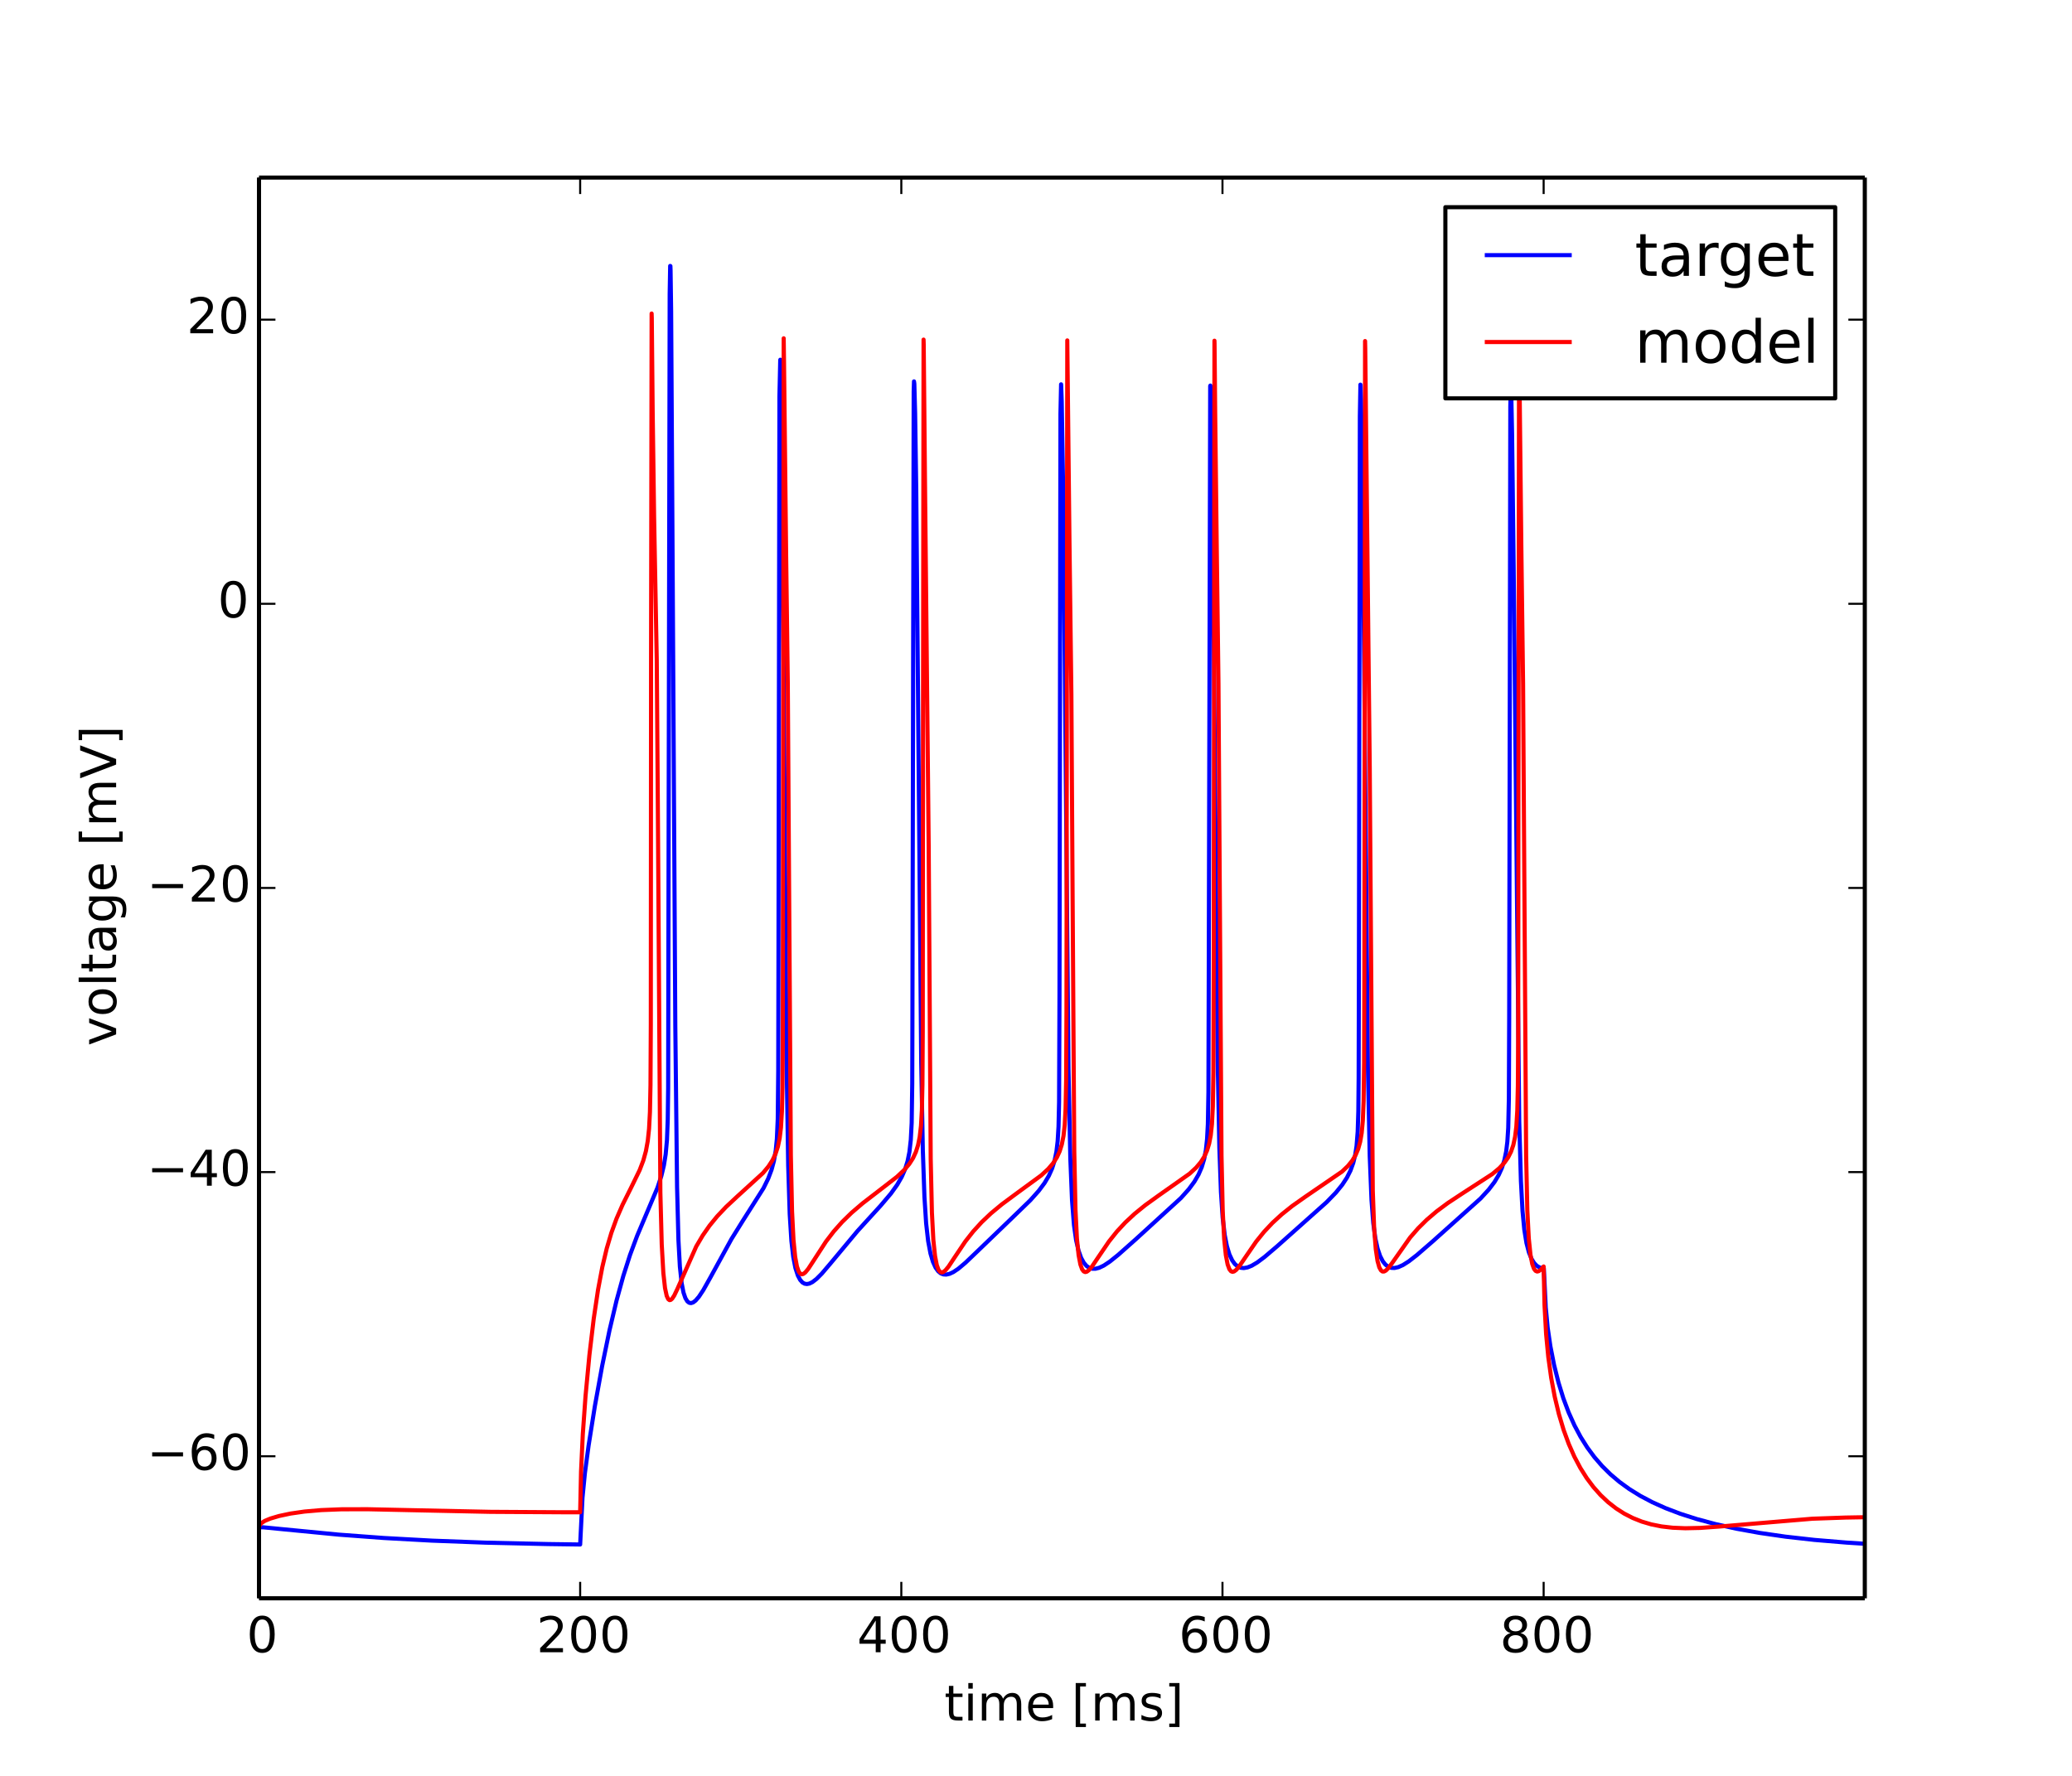 <?xml version="1.0" encoding="utf-8" standalone="no"?>
<!DOCTYPE svg PUBLIC "-//W3C//DTD SVG 1.1//EN"
  "http://www.w3.org/Graphics/SVG/1.1/DTD/svg11.dtd">
<!-- Created with matplotlib (http://matplotlib.org/) -->
<svg height="432pt" version="1.1" viewBox="0 0 504 432" width="504pt" xmlns="http://www.w3.org/2000/svg" xmlns:xlink="http://www.w3.org/1999/xlink">
 <defs>
  <style type="text/css">
*{stroke-linecap:butt;stroke-linejoin:round;}
  </style>
 </defs>
 <g id="figure_1">
  <g id="patch_1">
   <path d="
M0 432
L504 432
L504 0
L0 0
z
" style="fill:#ffffff;"/>
  </g>
  <g id="axes_1">
   <g id="patch_2">
    <path d="
M63 388.8
L453.6 388.8
L453.6 43.2
L63 43.2
z
" style="fill:#ffffff;"/>
   </g>
   <g id="line2d_1">
    <path clip-path="url(#p5822dfff3b)" d="
M63 371.52
L64.016 371.531
L68.351 371.953
L82.413 373.315
L93.33 374.128
L105.048 374.773
L118.133 375.265
L133.328 375.607
L141.12 375.712
L141.198 374.135
L141.686 364.341
L142.272 358.357
L143.171 351.65
L144.694 342.068
L146.471 332.266
L148.268 323.557
L149.967 316.385
L151.608 310.411
L153.248 305.284
L154.986 300.609
L157.096 295.616
L159.927 288.917
L160.865 286.073
L161.49 283.486
L161.919 280.809
L162.232 277.36
L162.427 272.252
L162.525 264.674
L162.603 221.696
L162.896 71.566
L163.013 64.69
L163.072 64.725
L163.111 65.824
L163.247 75.682
L163.56 128.496
L164.263 249.505
L164.693 288.757
L165.025 301.666
L165.376 308.108
L165.806 312.132
L166.255 314.42
L166.724 315.795
L167.193 316.562
L167.642 316.915
L168.091 316.993
L168.618 316.818
L169.204 316.37
L170.005 315.442
L171.079 313.819
L172.798 310.755
L177.934 301.386
L180.668 296.994
L185.727 289.014
L186.859 286.713
L187.68 284.541
L188.246 282.441
L188.695 279.84
L188.969 277.032
L189.183 272.205
L189.301 260.509
L189.359 232.196
L189.593 96.439
L189.789 87.547
L189.808 87.505
L189.965 91.357
L190.218 108.948
L190.57 156.203
L191.332 258.03
L191.722 283.488
L192.093 295.349
L192.503 301.874
L192.953 305.77
L193.48 308.458
L194.066 310.269
L194.632 311.344
L195.179 311.96
L195.706 312.267
L196.273 312.357
L196.878 312.242
L197.62 311.877
L198.616 311.11
L199.886 309.837
L202.015 307.335
L208.616 299.419
L214.162 293.339
L216.701 290.349
L218.244 288.197
L219.338 286.297
L220.158 284.418
L220.763 282.46
L221.213 280.226
L221.545 277.283
L221.759 273.148
L221.896 263.616
L221.935 249.701
L222.248 95.197
L222.326 92.775
L222.404 93.344
L222.599 100.538
L222.873 119.301
L223.283 166.541
L224.083 258.625
L224.474 279.842
L224.865 291.159
L225.275 297.567
L225.763 301.894
L226.329 304.908
L226.935 306.954
L227.579 308.364
L228.204 309.233
L228.829 309.751
L229.474 310.01
L230.157 310.054
L230.958 309.877
L231.895 309.441
L233.106 308.629
L234.844 307.167
L237.813 304.328
L245.469 296.96
L250.605 291.989
L252.675 289.671
L254.082 287.779
L255.117 286.033
L255.917 284.244
L256.523 282.325
L256.972 280.109
L257.265 277.637
L257.48 274.055
L257.616 268.074
L257.714 241.711
L257.948 100.614
L258.105 93.489
L258.124 93.802
L258.261 97.699
L258.573 117.099
L258.984 159.613
L259.901 259.9
L260.351 281.839
L260.761 291.955
L261.23 297.958
L261.757 301.699
L262.323 304.157
L262.968 305.966
L263.632 307.183
L264.296 307.958
L264.979 308.422
L265.721 308.64
L266.483 308.631
L267.381 308.395
L268.495 307.861
L269.959 306.89
L272.03 305.227
L276.268 301.464
L287.243 291.44
L289.177 289.281
L290.524 287.457
L291.54 285.711
L292.321 283.907
L292.907 281.945
L293.317 279.793
L293.61 277.096
L293.806 273.446
L293.942 265.727
L294.02 237.699
L294.372 93.88
L294.411 93.791
L294.431 93.862
L294.626 101.006
L294.919 121.261
L295.348 167.586
L296.188 258.036
L296.598 279.147
L296.989 289.985
L297.399 296.168
L297.907 300.453
L298.434 303.133
L299.04 305.126
L299.723 306.593
L300.368 307.49
L301.071 308.087
L301.793 308.395
L302.555 308.47
L303.453 308.311
L304.469 307.901
L305.797 307.113
L307.574 305.788
L310.621 303.195
L322.69 292.441
L324.936 290.121
L326.499 288.201
L327.632 286.473
L328.51 284.722
L329.174 282.878
L329.643 280.942
L329.975 278.76
L330.249 275.294
L330.405 270.331
L330.483 262.225
L330.541 237.93
L330.776 101.254
L330.913 93.566
L330.952 94.06
L331.069 97.169
L331.381 116.247
L331.811 160.15
L332.748 260.452
L333.178 281.235
L333.608 291.872
L334.037 297.495
L334.545 301.259
L335.092 303.74
L335.697 305.531
L336.361 306.823
L337.006 307.634
L337.709 308.162
L338.432 308.417
L339.213 308.447
L340.131 308.241
L341.263 307.731
L342.689 306.825
L344.681 305.278
L348.49 301.978
L360.129 291.552
L362.121 289.385
L363.508 287.562
L364.563 285.805
L365.324 284.117
L365.91 282.292
L366.359 280.133
L366.652 277.749
L366.867 274.382
L367.024 267.246
L367.102 247.594
L367.375 98.882
L367.492 93.735
L367.512 93.936
L367.609 96.031
L367.805 105.586
L368.195 138.348
L369.543 272.855
L369.953 287.294
L370.344 294.583
L370.773 299.109
L371.301 302.376
L371.886 304.618
L372.511 306.176
L373.156 307.233
L373.8 307.907
L374.484 308.315
L375.187 308.488
L375.519 308.5
L375.636 310.774
L375.988 318.021
L376.457 322.963
L377.121 327.487
L378.019 332.041
L379.093 336.33
L380.265 340.124
L381.554 343.568
L382.98 346.742
L384.483 349.556
L386.104 352.128
L387.842 354.476
L389.698 356.619
L391.729 358.628
L393.916 360.481
L396.319 362.224
L398.994 363.882
L401.924 365.429
L405.146 366.875
L408.759 368.249
L412.782 369.538
L417.294 370.747
L422.352 371.87
L428.016 372.895
L434.324 373.808
L441.355 374.598
L449.225 375.255
L453.58 375.534
L453.58 375.534" style="fill:none;stroke:#0000ff;stroke-linecap:square;"/>
   </g>
   <g id="line2d_2">
    <path clip-path="url(#p5822dfff3b)" d="
M63 371.52
L63.215 370.934
L63.645 370.456
L64.406 369.973
L65.754 369.41
L67.863 368.783
L70.656 368.19
L74.073 367.699
L78.136 367.345
L83.038 367.15
L89.365 367.132
L99.853 367.36
L119.266 367.769
L136.491 367.87
L141.12 367.872
L141.335 357.948
L141.764 348.86
L142.429 339.585
L143.366 329.661
L144.421 320.779
L145.475 313.711
L146.51 308.218
L147.584 303.698
L148.717 299.88
L149.967 296.442
L151.432 293.073
L153.482 288.964
L155.592 284.636
L156.49 282.276
L157.115 280.012
L157.564 277.536
L157.877 274.596
L158.092 270.553
L158.228 263.91
L158.306 249.239
L158.365 160.113
L158.502 76.271
L158.541 77.357
L158.756 100.129
L159.107 125.878
L159.752 160.547
L160.006 194.794
L160.63 290.153
L160.962 302.711
L161.353 309.642
L161.763 313.342
L162.173 315.237
L162.544 316.04
L162.857 316.27
L163.15 316.22
L163.501 315.913
L164.009 315.142
L164.79 313.504
L169.36 303.202
L170.923 300.55
L172.602 298.14
L174.458 295.869
L176.606 293.596
L179.321 291.063
L185.59 285.346
L186.937 283.728
L187.914 282.213
L188.656 280.645
L189.222 278.912
L189.652 276.857
L189.965 274.285
L190.199 270.358
L190.336 264.541
L190.414 253.692
L190.472 201.124
L190.629 82.295
L190.707 88.207
L191.214 134.201
L191.625 166.154
L191.918 211.874
L192.367 281.032
L192.66 294.637
L193.011 301.632
L193.421 305.759
L193.851 308.09
L194.281 309.32
L194.671 309.84
L195.023 309.982
L195.394 309.895
L195.882 309.528
L196.585 308.684
L197.835 306.774
L200.901 302.041
L202.815 299.542
L204.846 297.256
L207.131 295.024
L209.807 292.731
L213.44 289.935
L218.205 286.245
L219.963 284.588
L221.173 283.152
L222.072 281.754
L222.775 280.244
L223.302 278.589
L223.712 276.573
L224.025 273.876
L224.24 270.065
L224.376 263.824
L224.455 250.975
L224.513 179.321
L224.65 82.613
L224.689 83.889
L224.982 115.832
L225.9 206.13
L226.388 281.912
L226.681 294.951
L227.032 301.623
L227.443 305.545
L227.872 307.76
L228.302 308.921
L228.693 309.409
L229.064 309.537
L229.454 309.427
L229.962 309.028
L230.724 308.106
L232.169 305.927
L234.805 302.003
L236.739 299.544
L238.77 297.32
L241.035 295.17
L243.672 292.98
L247.07 290.462
L253.281 285.912
L254.98 284.345
L256.171 282.952
L257.07 281.557
L257.753 280.08
L258.28 278.401
L258.691 276.317
L258.984 273.689
L259.198 269.692
L259.335 262.731
L259.413 245.793
L259.609 82.805
L259.726 93.415
L260.136 131.486
L260.605 168.911
L260.897 216.891
L261.308 280.073
L261.601 294.236
L261.952 301.251
L262.362 305.306
L262.792 307.584
L263.222 308.784
L263.612 309.296
L263.983 309.442
L264.374 309.346
L264.882 308.964
L265.624 308.087
L267.01 306.032
L269.745 302.006
L271.678 299.582
L273.709 297.394
L275.975 295.283
L278.592 293.156
L281.853 290.805
L289.372 285.502
L290.954 284.037
L292.087 282.696
L292.946 281.339
L293.61 279.87
L294.118 278.206
L294.509 276.166
L294.802 273.444
L295.016 269.151
L295.153 260.895
L295.231 233.665
L295.407 82.88
L295.427 83.535
L295.583 100.381
L295.973 133.839
L296.384 166.297
L296.676 212.18
L297.126 281.204
L297.419 294.618
L297.77 301.394
L298.18 305.348
L298.61 307.578
L299.04 308.751
L299.43 309.249
L299.801 309.388
L300.192 309.289
L300.7 308.907
L301.442 308.036
L302.848 305.97
L305.543 302.046
L307.477 299.65
L309.508 297.489
L311.754 295.426
L314.332 293.364
L317.495 291.13
L326.44 285.002
L327.885 283.622
L328.94 282.316
L329.741 280.979
L330.366 279.502
L330.854 277.76
L331.225 275.588
L331.498 272.631
L331.694 267.827
L331.811 258.562
L331.87 236.411
L332.045 82.963
L332.084 84.688
L333.178 186.597
L333.92 289.641
L334.252 298.827
L334.643 303.839
L335.072 306.734
L335.502 308.291
L335.912 309.037
L336.283 309.307
L336.654 309.313
L337.104 309.075
L337.729 308.456
L338.744 307.085
L343.002 301.037
L344.955 298.793
L347.064 296.711
L349.427 294.695
L352.181 292.645
L355.657 290.349
L363 285.589
L364.719 284.148
L365.93 282.851
L366.848 281.543
L367.551 280.15
L368.098 278.559
L368.527 276.578
L368.84 274.054
L369.074 270.134
L369.211 264.214
L369.289 252.825
L369.348 195.226
L369.504 83.145
L369.601 91.399
L370.051 132.767
L370.48 166.421
L370.773 212.274
L371.222 281.075
L371.515 294.481
L371.867 301.265
L372.277 305.231
L372.707 307.471
L373.136 308.654
L373.527 309.162
L373.898 309.311
L374.289 309.223
L374.796 308.854
L375.48 308.08
L375.695 317.507
L376.085 324.56
L376.613 330.127
L377.316 335.178
L378.175 339.765
L379.191 343.998
L380.343 347.85
L381.593 351.265
L382.96 354.358
L384.425 357.123
L385.968 359.567
L387.608 361.757
L389.346 363.709
L391.163 365.418
L393.077 366.914
L395.069 368.19
L397.158 369.263
L399.346 370.136
L401.67 370.821
L404.15 371.318
L406.865 371.633
L409.931 371.76
L413.564 371.68
L418.348 371.337
L440.827 369.443
L448.893 369.16
L453.6 369.078
L453.6 369.078" style="fill:none;stroke:#ff0000;stroke-linecap:square;"/>
   </g>
   <g id="matplotlib.axis_1">
    <g id="xtick_1">
     <g id="line2d_3">
      <defs>
       <path d="
M0 0
L0 -4" id="m93b0483c22" style="stroke:#000000;stroke-width:0.5;"/>
      </defs>
      <g>
       <use style="stroke:#000000;stroke-width:0.5;" x="63.0" xlink:href="#m93b0483c22" y="388.8"/>
      </g>
     </g>
     <g id="line2d_4">
      <defs>
       <path d="
M0 0
L0 4" id="m741efc42ff" style="stroke:#000000;stroke-width:0.5;"/>
      </defs>
      <g>
       <use style="stroke:#000000;stroke-width:0.5;" x="63.0" xlink:href="#m741efc42ff" y="43.2"/>
      </g>
     </g>
     <g id="text_1">
      <!-- 0 -->
      <defs>
       <path d="
M31.781 66.406
Q24.172 66.406 20.328 58.906
Q16.5 51.422 16.5 36.375
Q16.5 21.391 20.328 13.891
Q24.172 6.391 31.781 6.391
Q39.453 6.391 43.281 13.891
Q47.125 21.391 47.125 36.375
Q47.125 51.422 43.281 58.906
Q39.453 66.406 31.781 66.406
M31.781 74.219
Q44.047 74.219 50.516 64.516
Q56.984 54.828 56.984 36.375
Q56.984 17.969 50.516 8.266
Q44.047 -1.422 31.781 -1.422
Q19.531 -1.422 13.062 8.266
Q6.594 17.969 6.594 36.375
Q6.594 54.828 13.062 64.516
Q19.531 74.219 31.781 74.219" id="DejaVuSans-30"/>
      </defs>
      <g transform="translate(59.977 401.918)scale(0.12 -0.12)">
       <use xlink:href="#DejaVuSans-30"/>
      </g>
     </g>
    </g>
    <g id="xtick_2">
     <g id="line2d_5">
      <g>
       <use style="stroke:#000000;stroke-width:0.5;" x="141.12" xlink:href="#m93b0483c22" y="388.8"/>
      </g>
     </g>
     <g id="line2d_6">
      <g>
       <use style="stroke:#000000;stroke-width:0.5;" x="141.12" xlink:href="#m741efc42ff" y="43.2"/>
      </g>
     </g>
     <g id="text_2">
      <!-- 200 -->
      <defs>
       <path d="
M19.188 8.297
L53.609 8.297
L53.609 0
L7.328 0
L7.328 8.297
Q12.938 14.109 22.625 23.891
Q32.328 33.688 34.812 36.531
Q39.547 41.844 41.422 45.531
Q43.312 49.219 43.312 52.781
Q43.312 58.594 39.234 62.25
Q35.156 65.922 28.609 65.922
Q23.969 65.922 18.812 64.312
Q13.672 62.703 7.812 59.422
L7.812 69.391
Q13.766 71.781 18.938 73
Q24.125 74.219 28.422 74.219
Q39.75 74.219 46.484 68.547
Q53.219 62.891 53.219 53.422
Q53.219 48.922 51.531 44.891
Q49.859 40.875 45.406 35.406
Q44.188 33.984 37.641 27.219
Q31.109 20.453 19.188 8.297" id="DejaVuSans-32"/>
      </defs>
      <g transform="translate(130.506 401.918)scale(0.12 -0.12)">
       <use xlink:href="#DejaVuSans-32"/>
       <use x="63.623" xlink:href="#DejaVuSans-30"/>
       <use x="127.246" xlink:href="#DejaVuSans-30"/>
      </g>
     </g>
    </g>
    <g id="xtick_3">
     <g id="line2d_7">
      <g>
       <use style="stroke:#000000;stroke-width:0.5;" x="219.24" xlink:href="#m93b0483c22" y="388.8"/>
      </g>
     </g>
     <g id="line2d_8">
      <g>
       <use style="stroke:#000000;stroke-width:0.5;" x="219.24" xlink:href="#m741efc42ff" y="43.2"/>
      </g>
     </g>
     <g id="text_3">
      <!-- 400 -->
      <defs>
       <path d="
M37.797 64.312
L12.891 25.391
L37.797 25.391
z

M35.203 72.906
L47.609 72.906
L47.609 25.391
L58.016 25.391
L58.016 17.188
L47.609 17.188
L47.609 0
L37.797 0
L37.797 17.188
L4.891 17.188
L4.891 26.703
z
" id="DejaVuSans-34"/>
      </defs>
      <g transform="translate(208.479 401.918)scale(0.12 -0.12)">
       <use xlink:href="#DejaVuSans-34"/>
       <use x="63.623" xlink:href="#DejaVuSans-30"/>
       <use x="127.246" xlink:href="#DejaVuSans-30"/>
      </g>
     </g>
    </g>
    <g id="xtick_4">
     <g id="line2d_9">
      <g>
       <use style="stroke:#000000;stroke-width:0.5;" x="297.36" xlink:href="#m93b0483c22" y="388.8"/>
      </g>
     </g>
     <g id="line2d_10">
      <g>
       <use style="stroke:#000000;stroke-width:0.5;" x="297.36" xlink:href="#m741efc42ff" y="43.2"/>
      </g>
     </g>
     <g id="text_4">
      <!-- 600 -->
      <defs>
       <path d="
M33.016 40.375
Q26.375 40.375 22.484 35.828
Q18.609 31.297 18.609 23.391
Q18.609 15.531 22.484 10.953
Q26.375 6.391 33.016 6.391
Q39.656 6.391 43.531 10.953
Q47.406 15.531 47.406 23.391
Q47.406 31.297 43.531 35.828
Q39.656 40.375 33.016 40.375
M52.594 71.297
L52.594 62.312
Q48.875 64.062 45.094 64.984
Q41.312 65.922 37.594 65.922
Q27.828 65.922 22.672 59.328
Q17.531 52.734 16.797 39.406
Q19.672 43.656 24.016 45.922
Q28.375 48.188 33.594 48.188
Q44.578 48.188 50.953 41.516
Q57.328 34.859 57.328 23.391
Q57.328 12.156 50.688 5.359
Q44.047 -1.422 33.016 -1.422
Q20.359 -1.422 13.672 8.266
Q6.984 17.969 6.984 36.375
Q6.984 53.656 15.188 63.938
Q23.391 74.219 37.203 74.219
Q40.922 74.219 44.703 73.484
Q48.484 72.75 52.594 71.297" id="DejaVuSans-36"/>
      </defs>
      <g transform="translate(286.725 401.918)scale(0.12 -0.12)">
       <use xlink:href="#DejaVuSans-36"/>
       <use x="63.623" xlink:href="#DejaVuSans-30"/>
       <use x="127.246" xlink:href="#DejaVuSans-30"/>
      </g>
     </g>
    </g>
    <g id="xtick_5">
     <g id="line2d_11">
      <g>
       <use style="stroke:#000000;stroke-width:0.5;" x="375.48" xlink:href="#m93b0483c22" y="388.8"/>
      </g>
     </g>
     <g id="line2d_12">
      <g>
       <use style="stroke:#000000;stroke-width:0.5;" x="375.48" xlink:href="#m741efc42ff" y="43.2"/>
      </g>
     </g>
     <g id="text_5">
      <!-- 800 -->
      <defs>
       <path d="
M31.781 34.625
Q24.75 34.625 20.719 30.859
Q16.703 27.094 16.703 20.516
Q16.703 13.922 20.719 10.156
Q24.75 6.391 31.781 6.391
Q38.812 6.391 42.859 10.172
Q46.922 13.969 46.922 20.516
Q46.922 27.094 42.891 30.859
Q38.875 34.625 31.781 34.625
M21.922 38.812
Q15.578 40.375 12.031 44.719
Q8.5 49.078 8.5 55.328
Q8.5 64.062 14.719 69.141
Q20.953 74.219 31.781 74.219
Q42.672 74.219 48.875 69.141
Q55.078 64.062 55.078 55.328
Q55.078 49.078 51.531 44.719
Q48 40.375 41.703 38.812
Q48.828 37.156 52.797 32.312
Q56.781 27.484 56.781 20.516
Q56.781 9.906 50.312 4.234
Q43.844 -1.422 31.781 -1.422
Q19.734 -1.422 13.25 4.234
Q6.781 9.906 6.781 20.516
Q6.781 27.484 10.781 32.312
Q14.797 37.156 21.922 38.812
M18.312 54.391
Q18.312 48.734 21.844 45.562
Q25.391 42.391 31.781 42.391
Q38.141 42.391 41.719 45.562
Q45.312 48.734 45.312 54.391
Q45.312 60.062 41.719 63.234
Q38.141 66.406 31.781 66.406
Q25.391 66.406 21.844 63.234
Q18.312 60.062 18.312 54.391" id="DejaVuSans-38"/>
      </defs>
      <g transform="translate(364.833 401.918)scale(0.12 -0.12)">
       <use xlink:href="#DejaVuSans-38"/>
       <use x="63.623" xlink:href="#DejaVuSans-30"/>
       <use x="127.246" xlink:href="#DejaVuSans-30"/>
      </g>
     </g>
    </g>
    <g id="text_6">
     <!-- time [ms] -->
     <defs>
      <path d="
M8.594 75.984
L29.297 75.984
L29.297 69
L17.578 69
L17.578 -6.203
L29.297 -6.203
L29.297 -13.188
L8.594 -13.188
z
" id="DejaVuSans-5b"/>
      <path d="
M52 44.188
Q55.375 50.25 60.062 53.125
Q64.75 56 71.094 56
Q79.641 56 84.281 50.016
Q88.922 44.047 88.922 33.016
L88.922 0
L79.891 0
L79.891 32.719
Q79.891 40.578 77.094 44.375
Q74.312 48.188 68.609 48.188
Q61.625 48.188 57.562 43.547
Q53.516 38.922 53.516 30.906
L53.516 0
L44.484 0
L44.484 32.719
Q44.484 40.625 41.703 44.406
Q38.922 48.188 33.109 48.188
Q26.219 48.188 22.156 43.531
Q18.109 38.875 18.109 30.906
L18.109 0
L9.078 0
L9.078 54.688
L18.109 54.688
L18.109 46.188
Q21.188 51.219 25.484 53.609
Q29.781 56 35.688 56
Q41.656 56 45.828 52.969
Q50 49.953 52 44.188" id="DejaVuSans-6d"/>
      <path d="
M30.422 75.984
L30.422 -13.188
L9.719 -13.188
L9.719 -6.203
L21.391 -6.203
L21.391 69
L9.719 69
L9.719 75.984
z
" id="DejaVuSans-5d"/>
      <path id="DejaVuSans-20"/>
      <path d="
M9.422 54.688
L18.406 54.688
L18.406 0
L9.422 0
z

M9.422 75.984
L18.406 75.984
L18.406 64.594
L9.422 64.594
z
" id="DejaVuSans-69"/>
      <path d="
M18.312 70.219
L18.312 54.688
L36.812 54.688
L36.812 47.703
L18.312 47.703
L18.312 18.016
Q18.312 11.328 20.141 9.422
Q21.969 7.516 27.594 7.516
L36.812 7.516
L36.812 0
L27.594 0
Q17.188 0 13.234 3.875
Q9.281 7.766 9.281 18.016
L9.281 47.703
L2.688 47.703
L2.688 54.688
L9.281 54.688
L9.281 70.219
z
" id="DejaVuSans-74"/>
      <path d="
M56.203 29.594
L56.203 25.203
L14.891 25.203
Q15.484 15.922 20.484 11.062
Q25.484 6.203 34.422 6.203
Q39.594 6.203 44.453 7.469
Q49.312 8.734 54.109 11.281
L54.109 2.781
Q49.266 0.734 44.188 -0.344
Q39.109 -1.422 33.891 -1.422
Q20.797 -1.422 13.156 6.188
Q5.516 13.812 5.516 26.812
Q5.516 40.234 12.766 48.109
Q20.016 56 32.328 56
Q43.359 56 49.781 48.891
Q56.203 41.797 56.203 29.594
M47.219 32.234
Q47.125 39.594 43.094 43.984
Q39.062 48.391 32.422 48.391
Q24.906 48.391 20.391 44.141
Q15.875 39.891 15.188 32.172
z
" id="DejaVuSans-65"/>
      <path d="
M44.281 53.078
L44.281 44.578
Q40.484 46.531 36.375 47.5
Q32.281 48.484 27.875 48.484
Q21.188 48.484 17.844 46.438
Q14.5 44.391 14.5 40.281
Q14.5 37.156 16.891 35.375
Q19.281 33.594 26.516 31.984
L29.594 31.297
Q39.156 29.25 43.188 25.516
Q47.219 21.781 47.219 15.094
Q47.219 7.469 41.188 3.016
Q35.156 -1.422 24.609 -1.422
Q20.219 -1.422 15.453 -0.562
Q10.688 0.297 5.422 2
L5.422 11.281
Q10.406 8.688 15.234 7.391
Q20.062 6.109 24.812 6.109
Q31.156 6.109 34.562 8.281
Q37.984 10.453 37.984 14.406
Q37.984 18.062 35.516 20.016
Q33.062 21.969 24.703 23.781
L21.578 24.516
Q13.234 26.266 9.516 29.906
Q5.812 33.547 5.812 39.891
Q5.812 47.609 11.281 51.797
Q16.75 56 26.812 56
Q31.781 56 36.172 55.266
Q40.578 54.547 44.281 53.078" id="DejaVuSans-73"/>
     </defs>
     <g transform="translate(229.702 418.532)scale(0.12 -0.12)">
      <use xlink:href="#DejaVuSans-74"/>
      <use x="39.209" xlink:href="#DejaVuSans-69"/>
      <use x="66.992" xlink:href="#DejaVuSans-6d"/>
      <use x="164.404" xlink:href="#DejaVuSans-65"/>
      <use x="225.928" xlink:href="#DejaVuSans-20"/>
      <use x="257.715" xlink:href="#DejaVuSans-5b"/>
      <use x="296.729" xlink:href="#DejaVuSans-6d"/>
      <use x="394.141" xlink:href="#DejaVuSans-73"/>
      <use x="446.24" xlink:href="#DejaVuSans-5d"/>
     </g>
    </g>
   </g>
   <g id="matplotlib.axis_2">
    <g id="ytick_1">
     <g id="line2d_13">
      <defs>
       <path d="
M0 0
L4 0" id="m728421d6d4" style="stroke:#000000;stroke-width:0.5;"/>
      </defs>
      <g>
       <use style="stroke:#000000;stroke-width:0.5;" x="63.0" xlink:href="#m728421d6d4" y="354.24"/>
      </g>
     </g>
     <g id="line2d_14">
      <defs>
       <path d="
M0 0
L-4 0" id="mcb0005524f" style="stroke:#000000;stroke-width:0.5;"/>
      </defs>
      <g>
       <use style="stroke:#000000;stroke-width:0.5;" x="453.6" xlink:href="#mcb0005524f" y="354.24"/>
      </g>
     </g>
     <g id="text_7">
      <!-- −60 -->
      <defs>
       <path d="
M10.594 35.5
L73.188 35.5
L73.188 27.203
L10.594 27.203
z
" id="DejaVuSans-2212"/>
      </defs>
      <g transform="translate(35.742 357.551)scale(0.12 -0.12)">
       <use xlink:href="#DejaVuSans-2212"/>
       <use x="83.789" xlink:href="#DejaVuSans-36"/>
       <use x="147.412" xlink:href="#DejaVuSans-30"/>
      </g>
     </g>
    </g>
    <g id="ytick_2">
     <g id="line2d_15">
      <g>
       <use style="stroke:#000000;stroke-width:0.5;" x="63.0" xlink:href="#m728421d6d4" y="285.12"/>
      </g>
     </g>
     <g id="line2d_16">
      <g>
       <use style="stroke:#000000;stroke-width:0.5;" x="453.6" xlink:href="#mcb0005524f" y="285.12"/>
      </g>
     </g>
     <g id="text_8">
      <!-- −40 -->
      <g transform="translate(35.742 288.431)scale(0.12 -0.12)">
       <use xlink:href="#DejaVuSans-2212"/>
       <use x="83.789" xlink:href="#DejaVuSans-34"/>
       <use x="147.412" xlink:href="#DejaVuSans-30"/>
      </g>
     </g>
    </g>
    <g id="ytick_3">
     <g id="line2d_17">
      <g>
       <use style="stroke:#000000;stroke-width:0.5;" x="63.0" xlink:href="#m728421d6d4" y="216.0"/>
      </g>
     </g>
     <g id="line2d_18">
      <g>
       <use style="stroke:#000000;stroke-width:0.5;" x="453.6" xlink:href="#mcb0005524f" y="216.0"/>
      </g>
     </g>
     <g id="text_9">
      <!-- −20 -->
      <g transform="translate(35.742 219.311)scale(0.12 -0.12)">
       <use xlink:href="#DejaVuSans-2212"/>
       <use x="83.789" xlink:href="#DejaVuSans-32"/>
       <use x="147.412" xlink:href="#DejaVuSans-30"/>
      </g>
     </g>
    </g>
    <g id="ytick_4">
     <g id="line2d_19">
      <g>
       <use style="stroke:#000000;stroke-width:0.5;" x="63.0" xlink:href="#m728421d6d4" y="146.88"/>
      </g>
     </g>
     <g id="line2d_20">
      <g>
       <use style="stroke:#000000;stroke-width:0.5;" x="453.6" xlink:href="#mcb0005524f" y="146.88"/>
      </g>
     </g>
     <g id="text_10">
      <!-- 0 -->
      <g transform="translate(52.953 150.191)scale(0.12 -0.12)">
       <use xlink:href="#DejaVuSans-30"/>
      </g>
     </g>
    </g>
    <g id="ytick_5">
     <g id="line2d_21">
      <g>
       <use style="stroke:#000000;stroke-width:0.5;" x="63.0" xlink:href="#m728421d6d4" y="77.76"/>
      </g>
     </g>
     <g id="line2d_22">
      <g>
       <use style="stroke:#000000;stroke-width:0.5;" x="453.6" xlink:href="#mcb0005524f" y="77.76"/>
      </g>
     </g>
     <g id="text_11">
      <!-- 20 -->
      <g transform="translate(45.406 81.071)scale(0.12 -0.12)">
       <use xlink:href="#DejaVuSans-32"/>
       <use x="63.623" xlink:href="#DejaVuSans-30"/>
      </g>
     </g>
    </g>
    <g id="text_12">
     <!-- voltage [mV] -->
     <defs>
      <path d="
M30.609 48.391
Q23.391 48.391 19.188 42.75
Q14.984 37.109 14.984 27.297
Q14.984 17.484 19.156 11.844
Q23.344 6.203 30.609 6.203
Q37.797 6.203 41.984 11.859
Q46.188 17.531 46.188 27.297
Q46.188 37.016 41.984 42.703
Q37.797 48.391 30.609 48.391
M30.609 56
Q42.328 56 49.016 48.375
Q55.719 40.766 55.719 27.297
Q55.719 13.875 49.016 6.219
Q42.328 -1.422 30.609 -1.422
Q18.844 -1.422 12.172 6.219
Q5.516 13.875 5.516 27.297
Q5.516 40.766 12.172 48.375
Q18.844 56 30.609 56" id="DejaVuSans-6f"/>
      <path d="
M9.422 75.984
L18.406 75.984
L18.406 0
L9.422 0
z
" id="DejaVuSans-6c"/>
      <path d="
M45.406 27.984
Q45.406 37.75 41.375 43.109
Q37.359 48.484 30.078 48.484
Q22.859 48.484 18.828 43.109
Q14.797 37.75 14.797 27.984
Q14.797 18.266 18.828 12.891
Q22.859 7.516 30.078 7.516
Q37.359 7.516 41.375 12.891
Q45.406 18.266 45.406 27.984
M54.391 6.781
Q54.391 -7.172 48.188 -13.984
Q42 -20.797 29.203 -20.797
Q24.469 -20.797 20.266 -20.094
Q16.062 -19.391 12.109 -17.922
L12.109 -9.188
Q16.062 -11.328 19.922 -12.344
Q23.781 -13.375 27.781 -13.375
Q36.625 -13.375 41.016 -8.766
Q45.406 -4.156 45.406 5.172
L45.406 9.625
Q42.625 4.781 38.281 2.391
Q33.938 0 27.875 0
Q17.828 0 11.672 7.656
Q5.516 15.328 5.516 27.984
Q5.516 40.672 11.672 48.328
Q17.828 56 27.875 56
Q33.938 56 38.281 53.609
Q42.625 51.219 45.406 46.391
L45.406 54.688
L54.391 54.688
z
" id="DejaVuSans-67"/>
      <path d="
M2.984 54.688
L12.5 54.688
L29.594 8.797
L46.688 54.688
L56.203 54.688
L35.688 0
L23.484 0
z
" id="DejaVuSans-76"/>
      <path d="
M28.609 0
L0.781 72.906
L11.078 72.906
L34.188 11.531
L57.328 72.906
L67.578 72.906
L39.797 0
z
" id="DejaVuSans-56"/>
      <path d="
M34.281 27.484
Q23.391 27.484 19.188 25
Q14.984 22.516 14.984 16.5
Q14.984 11.719 18.141 8.906
Q21.297 6.109 26.703 6.109
Q34.188 6.109 38.703 11.406
Q43.219 16.703 43.219 25.484
L43.219 27.484
z

M52.203 31.203
L52.203 0
L43.219 0
L43.219 8.297
Q40.141 3.328 35.547 0.953
Q30.953 -1.422 24.312 -1.422
Q15.922 -1.422 10.953 3.297
Q6 8.016 6 15.922
Q6 25.141 12.172 29.828
Q18.359 34.516 30.609 34.516
L43.219 34.516
L43.219 35.406
Q43.219 41.609 39.141 45
Q35.062 48.391 27.688 48.391
Q23 48.391 18.547 47.266
Q14.109 46.141 10.016 43.891
L10.016 52.203
Q14.938 54.109 19.578 55.047
Q24.219 56 28.609 56
Q40.484 56 46.344 49.844
Q52.203 43.703 52.203 31.203" id="DejaVuSans-61"/>
     </defs>
     <g transform="translate(28.247 254.441)rotate(-90.0)scale(0.12 -0.12)">
      <use xlink:href="#DejaVuSans-76"/>
      <use x="59.18" xlink:href="#DejaVuSans-6f"/>
      <use x="120.361" xlink:href="#DejaVuSans-6c"/>
      <use x="148.145" xlink:href="#DejaVuSans-74"/>
      <use x="187.354" xlink:href="#DejaVuSans-61"/>
      <use x="248.633" xlink:href="#DejaVuSans-67"/>
      <use x="312.109" xlink:href="#DejaVuSans-65"/>
      <use x="373.633" xlink:href="#DejaVuSans-20"/>
      <use x="405.42" xlink:href="#DejaVuSans-5b"/>
      <use x="444.434" xlink:href="#DejaVuSans-6d"/>
      <use x="541.846" xlink:href="#DejaVuSans-56"/>
      <use x="610.254" xlink:href="#DejaVuSans-5d"/>
     </g>
    </g>
   </g>
   <g id="patch_3">
    <path d="
M63 43.2
L453.6 43.2" style="fill:none;stroke:#000000;"/>
   </g>
   <g id="patch_4">
    <path d="
M453.6 388.8
L453.6 43.2" style="fill:none;stroke:#000000;"/>
   </g>
   <g id="patch_5">
    <path d="
M63 388.8
L453.6 388.8" style="fill:none;stroke:#000000;"/>
   </g>
   <g id="patch_6">
    <path d="
M63 388.8
L63 43.2" style="fill:none;stroke:#000000;"/>
   </g>
   <g id="legend_1">
    <g id="patch_7">
     <path d="
M351.576 96.904
L446.4 96.904
L446.4 50.4
L351.576 50.4
L351.576 96.904
z
" style="fill:#ffffff;stroke:#000000;"/>
    </g>
    <g id="line2d_23">
     <path d="
M361.656 62.062
L381.816 62.062" style="fill:none;stroke:#0000ff;stroke-linecap:square;"/>
    </g>
    <g id="line2d_24"/>
    <g id="text_13">
     <!-- target -->
     <defs>
      <path d="
M41.109 46.297
Q39.594 47.172 37.812 47.578
Q36.031 48 33.891 48
Q26.266 48 22.188 43.047
Q18.109 38.094 18.109 28.812
L18.109 0
L9.078 0
L9.078 54.688
L18.109 54.688
L18.109 46.188
Q20.953 51.172 25.484 53.578
Q30.031 56 36.531 56
Q37.453 56 38.578 55.875
Q39.703 55.766 41.062 55.516
z
" id="DejaVuSans-72"/>
     </defs>
     <g transform="translate(397.656 67.102)scale(0.144 -0.144)">
      <use xlink:href="#DejaVuSans-74"/>
      <use x="39.209" xlink:href="#DejaVuSans-61"/>
      <use x="100.488" xlink:href="#DejaVuSans-72"/>
      <use x="139.852" xlink:href="#DejaVuSans-67"/>
      <use x="203.328" xlink:href="#DejaVuSans-65"/>
      <use x="264.852" xlink:href="#DejaVuSans-74"/>
     </g>
    </g>
    <g id="line2d_25">
     <path d="
M361.656 83.198
L381.816 83.198" style="fill:none;stroke:#ff0000;stroke-linecap:square;"/>
    </g>
    <g id="line2d_26"/>
    <g id="text_14">
     <!-- model -->
     <defs>
      <path d="
M45.406 46.391
L45.406 75.984
L54.391 75.984
L54.391 0
L45.406 0
L45.406 8.203
Q42.578 3.328 38.25 0.953
Q33.938 -1.422 27.875 -1.422
Q17.969 -1.422 11.734 6.484
Q5.516 14.406 5.516 27.297
Q5.516 40.188 11.734 48.094
Q17.969 56 27.875 56
Q33.938 56 38.25 53.625
Q42.578 51.266 45.406 46.391
M14.797 27.297
Q14.797 17.391 18.875 11.75
Q22.953 6.109 30.078 6.109
Q37.203 6.109 41.297 11.75
Q45.406 17.391 45.406 27.297
Q45.406 37.203 41.297 42.844
Q37.203 48.484 30.078 48.484
Q22.953 48.484 18.875 42.844
Q14.797 37.203 14.797 27.297" id="DejaVuSans-64"/>
     </defs>
     <g transform="translate(397.656 88.238)scale(0.144 -0.144)">
      <use xlink:href="#DejaVuSans-6d"/>
      <use x="97.412" xlink:href="#DejaVuSans-6f"/>
      <use x="158.594" xlink:href="#DejaVuSans-64"/>
      <use x="222.07" xlink:href="#DejaVuSans-65"/>
      <use x="283.594" xlink:href="#DejaVuSans-6c"/>
     </g>
    </g>
   </g>
  </g>
 </g>
 <defs>
  <clipPath id="p5822dfff3b">
   <rect height="345.6" width="390.6" x="63.0" y="43.2"/>
  </clipPath>
 </defs>
</svg>
